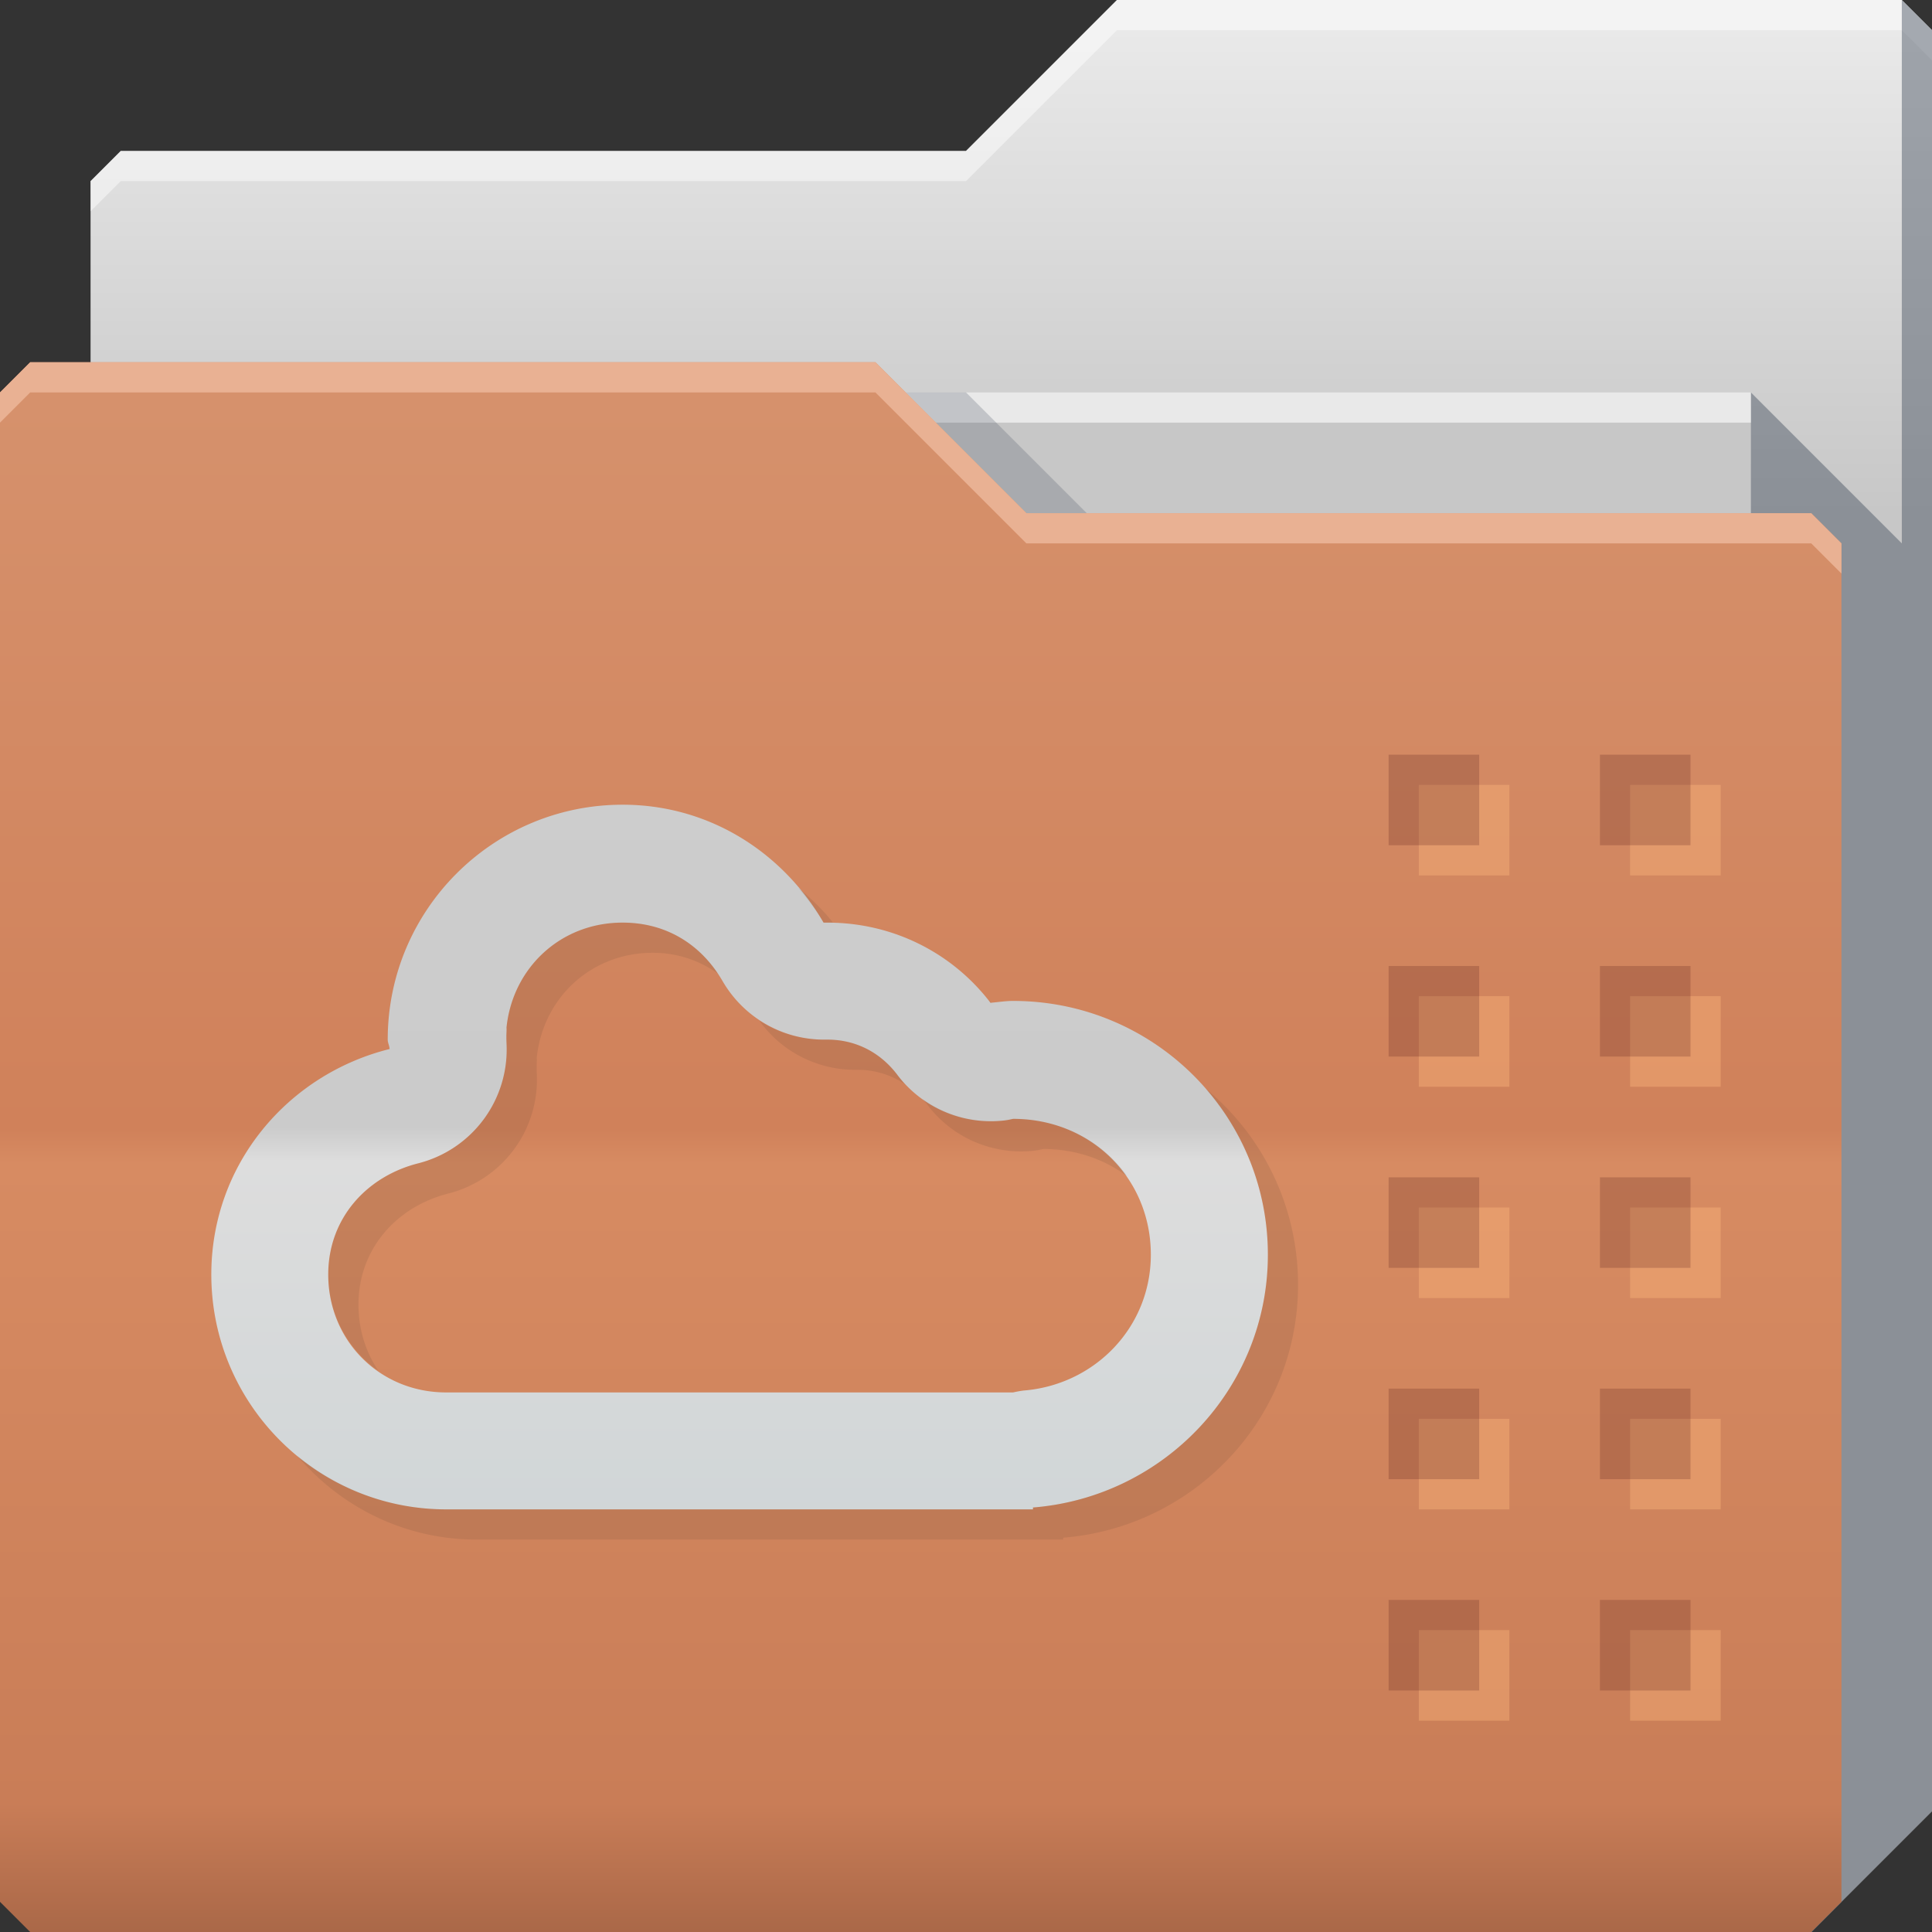 <?xml version="1.0" encoding="UTF-8" standalone="no"?>
<!-- Created with Inkscape (http://www.inkscape.org/) -->

<svg
   xmlns:dc="http://purl.org/dc/elements/1.1/"
   xmlns:cc="http://creativecommons.org/ns#"
   xmlns:rdf="http://www.w3.org/1999/02/22-rdf-syntax-ns#"
   xmlns:svg="http://www.w3.org/2000/svg"
   xmlns="http://www.w3.org/2000/svg"
   xmlns:xlink="http://www.w3.org/1999/xlink"
   xmlns:sodipodi="http://sodipodi.sourceforge.net/DTD/sodipodi-0.dtd"
   xmlns:inkscape="http://www.inkscape.org/namespaces/inkscape"
   id="svg13094"
   height="64"
   width="64"
   version="1.1"
   inkscape:version="0.48.3.1 r9886"
   sodipodi:docname="folder-meocloud.svg"
   inkscape:export-filename="folder.png"
   inkscape:export-xdpi="90"
   inkscape:export-ydpi="90">
  <rect width="100%" height="100%" fill="#333333" stroke="none"/>
  <sodipodi:namedview
     pagecolor="#ffffff"
     bordercolor="#666666"
     borderopacity="1"
     objecttolerance="10"
     gridtolerance="10"
     guidetolerance="10"
     inkscape:pageopacity="0"
     inkscape:pageshadow="2"
     inkscape:window-width="1920"
     inkscape:window-height="1023"
     id="namedview46"
     showgrid="true"
     inkscape:snap-bbox="true"
     inkscape:bbox-paths="true"
     inkscape:bbox-nodes="true"
     inkscape:snap-bbox-edge-midpoints="true"
     inkscape:snap-bbox-midpoints="true"
     inkscape:snap-nodes="true"
     inkscape:object-paths="true"
     inkscape:snap-intersection-paths="true"
     inkscape:object-nodes="true"
     inkscape:snap-smooth-nodes="true"
     inkscape:snap-midpoints="true"
     inkscape:snap-object-midpoints="true"
     inkscape:snap-center="true"
     fit-margin-top="0"
     fit-margin-left="0"
     fit-margin-right="0"
     fit-margin-bottom="0"
     inkscape:zoom="14.75"
     inkscape:cx="29.801093"
     inkscape:cy="27.051711"
     inkscape:window-x="-10"
     inkscape:window-y="35"
     inkscape:window-maximized="1"
     inkscape:current-layer="g3045"
     showguides="true"
     inkscape:guide-bbox="true"
     inkscape:snap-page="true"
     inkscape:snap-global="true">
    <inkscape:grid
       type="xygrid"
       id="grid3023"
       empspacing="5"
       visible="true"
       enabled="true"
       snapvisiblegridlinesonly="true"
       originx="-80px"
       originy="-75px" />
  </sodipodi:namedview>
  <defs
     id="defs11">
    <linearGradient
       id="linearGradient3841-4-4">
      <stop
         style="stop-color:#a17c48;stop-opacity:1;"
         offset="0"
         id="stop3843-9-9" />
      <stop
         style="stop-color:#be965e;stop-opacity:1;"
         offset="1"
         id="stop3845-3-7" />
    </linearGradient>
    <linearGradient
       inkscape:collect="always"
       xlink:href="#linearGradient3969-5"
       id="linearGradient3918-9"
       gradientUnits="userSpaceOnUse"
       x1="29.875"
       y1="64.082"
       x2="29.875"
       y2="12.082" />
    <linearGradient
       id="linearGradient3969-5">
      <stop
         style="stop-color:#b3915e;stop-opacity:1;"
         offset="0"
         id="stop3971-52" />
      <stop
         id="stop3977-7"
         offset="0.082"
         style="stop-color:#caa36b;stop-opacity:1;" />
      <stop
         style="stop-color:#d0a973;stop-opacity:1;"
         offset="0.49"
         id="stop3979-2" />
      <stop
         id="stop3981-6"
         offset="0.511"
         style="stop-color:#c9a16b;stop-opacity:1;" />
      <stop
         style="stop-color:#c79e65;stop-opacity:1;"
         offset="1"
         id="stop3973-4" />
    </linearGradient>
    <linearGradient
       y2="32.976"
       x2="77.278"
       y1="48.976"
       x1="77.278"
       gradientTransform="translate(-33.625,-31.894)"
       gradientUnits="userSpaceOnUse"
       id="linearGradient3100"
       xlink:href="#linearGradient3841-4-4"
       inkscape:collect="always" />
    <linearGradient
       inkscape:collect="always"
       xlink:href="#linearGradient4069-9-1"
       id="linearGradient3950-5-8-7"
       gradientUnits="userSpaceOnUse"
       x1="21.296"
       y1="64"
       x2="21.296"
       y2="12"
       gradientTransform="translate(-0.625,0.082)" />
    <linearGradient
       id="linearGradient4069-9-1">
      <stop
         offset="0"
         style="stop-color:#b3b3b3;stop-opacity:1"
         id="stop4071-5-8" />
      <stop
         id="stop4073-6-2"
         style="stop-color:#c5cfd2;stop-opacity:1"
         offset="0.057" />
      <stop
         offset="0.491"
         style="stop-color:#dddddd;stop-opacity:1"
         id="stop4075-0-0" />
      <stop
         offset="0.513"
         style="stop-color:#cbcbcb;stop-opacity:1"
         id="stop4077-4-2-2" />
      <stop
         offset="1"
         style="stop-color:#cfcfcf;stop-opacity:1"
         id="stop4079-8-5" />
    </linearGradient>
    <linearGradient
       id="linearGradient3841-4">
      <stop
         style="stop-color:#c7c7c7;stop-opacity:1"
         offset="0"
         id="stop3843-9" />
      <stop
         style="stop-color:#e9e9e9;stop-opacity:1"
         offset="1"
         id="stop3845-3" />
    </linearGradient>
    <linearGradient
       inkscape:collect="always"
       xlink:href="#linearGradient3815"
       id="linearGradient3918"
       gradientUnits="userSpaceOnUse"
       x1="29.875"
       y1="64.082"
       x2="29.875"
       y2="12.082" />
    <linearGradient
       id="linearGradient3815">
      <stop
         id="stop3817"
         offset="0"
         style="stop-color:#aa6848;stop-opacity:1" />
      <stop
         style="stop-color:#c97d57;stop-opacity:1"
         offset="0.082"
         id="stop3819" />
      <stop
         id="stop3821"
         offset="0.49"
         style="stop-color:#d78b62;stop-opacity:1" />
      <stop
         style="stop-color:#d0815a;stop-opacity:1"
         offset="0.511"
         id="stop3823" />
      <stop
         id="stop3825"
         offset="1"
         style="stop-color:#d6926d;stop-opacity:1;" />
    </linearGradient>
    <linearGradient
       y2="32.976"
       x2="77.278"
       y1="48.976"
       x1="77.278"
       gradientTransform="translate(-33.625,-31.894)"
       gradientUnits="userSpaceOnUse"
       id="linearGradient3119"
       xlink:href="#linearGradient3841-4"
       inkscape:collect="always" />
    <linearGradient
       inkscape:collect="always"
       xlink:href="#linearGradient4069-9-1-6"
       id="linearGradient3950-5-8-7-3"
       gradientUnits="userSpaceOnUse"
       x1="21.296"
       y1="64"
       x2="21.296"
       y2="12"
       gradientTransform="translate(-0.625,0.082)" />
    <linearGradient
       id="linearGradient4069-9-1-6">
      <stop
         offset="0"
         style="stop-color:#b3b3b3;stop-opacity:1"
         id="stop4071-5-8-2" />
      <stop
         id="stop4073-6-2-6"
         style="stop-color:#c5cfd2;stop-opacity:1"
         offset="0.057" />
      <stop
         offset="0.491"
         style="stop-color:#dddddd;stop-opacity:1"
         id="stop4075-0-0-3" />
      <stop
         offset="0.513"
         style="stop-color:#cbcbcb;stop-opacity:1"
         id="stop4077-4-2-2-5" />
      <stop
         offset="1"
         style="stop-color:#cfcfcf;stop-opacity:1"
         id="stop4079-8-5-6" />
    </linearGradient>
  </defs>
  <g
     id="g3043"
     inkscape:export-filename="folder.png"
     inkscape:export-xdpi="90"
     inkscape:export-ydpi="90"
     transform="translate(-0.625,0.082)" />
  <g
     id="g3045"
     inkscape:export-filename="folder.png"
     inkscape:export-xdpi="90"
     inkscape:export-ydpi="90"
     transform="translate(0.625,-0.082)">
    <path
       style="color:#000000;fill:url(#linearGradient3119);fill-opacity:1;fill-rule:nonzero;stroke:none;marker:none;visibility:visible;display:inline;overflow:visible;enable-background:accumulate"
       d="m 2.375,6.082 -10e-8,58 57,-10e-7 4,-4 0,-59 -1,-1 -26,0 -5,5 -28,1e-7 z"
       id="path3833"
       inkscape:connector-curvature="0"
       sodipodi:nodetypes="cccccccccc" />
    <path
       style="color:#000000;fill:#ffffff;fill-opacity:0.467;fill-rule:nonzero;stroke:none;stroke-width:1;marker:none;visibility:visible;display:inline;overflow:visible;enable-background:accumulate"
       d="m 36.375,0.082 -5,5 -28,0 -1,1 0,1 1,-1 28,0 5,-5 26,0 1,1 0,-1 -1,-1 -26,0 z"
       id="path3800"
       inkscape:connector-curvature="0" />
    <path
       sodipodi:nodetypes="ccccc"
       d="m 6.375,13.082 51,0 0,31 -51,0 z"
       id="path3920"
       inkscape:connector-curvature="0"
       style="fill:#c7c7c7;fill-opacity:1;fill-rule:nonzero" />
    <path
       sodipodi:nodetypes="cccccccc"
       id="path3802"
       d="m 57.375,13.082 0,51 2,0 4,-4 0,-59 -1,-1 0,18 z"
       inkscape:connector-curvature="0"
       style="fill:#3e4959;fill-opacity:0.432" />
    <path
       inkscape:connector-curvature="0"
       id="path4253"
       d="m 6.375,13.082 51,0 0,1 -51,0 z"
       style="fill:#ffffff;fill-opacity:0.602;fill-rule:nonzero"
       sodipodi:nodetypes="ccccc" />
    <path
       style="color:#000000;fill:#3e4959;fill-opacity:0.23;fill-rule:nonzero;stroke-width:1;stroke-linecap:butt;stroke-linejoin:miter;stroke-miterlimit:4;stroke-opacity:1;stroke-dasharray:none;stroke-dashoffset:0;marker:none;visibility:visible;display:inline;overflow:visible;enable-background:accumulate"
       d="m 29.375,13.082 4,4 2,0 -4,-4 z"
       id="path3982"
       inkscape:connector-curvature="0"
       sodipodi:nodetypes="ccccc" />
    <path
       id="path3916"
       d="m -0.625,13.082 0,50 1,1 59,0 1,-1 0,-45 -1,-1 -26,1e-6 -5,-5 -28,-10e-7 z"
       inkscape:connector-curvature="0"
       style="color:#000000;fill:url(#linearGradient3918);fill-opacity:1;fill-rule:nonzero;stroke-width:1;stroke-linecap:butt;stroke-linejoin:miter;stroke-miterlimit:4;stroke-opacity:1;stroke-dasharray:none;stroke-dashoffset:0;marker:none;visibility:visible;display:inline;overflow:visible;enable-background:accumulate"
       sodipodi:nodetypes="ccccccccccc"
       inkscape:export-xdpi="90"
       inkscape:export-ydpi="90" />
    <path
       style="color:#000000;fill:#e9b193;fill-opacity:1;fill-rule:nonzero;stroke-width:1;stroke-linecap:butt;stroke-linejoin:miter;stroke-miterlimit:4;stroke-opacity:1;stroke-dasharray:none;stroke-dashoffset:0;marker:none;visibility:visible;display:inline;overflow:visible;enable-background:accumulate"
       d="m 0.375,12.082 -1,1 0,1 1,-1 28,0 5,5 26,0 1,1 0,-1 -1,-1 -26,0 -5,-5 -28,0 z"
       id="path3046"
       inkscape:connector-curvature="0" />
    <g
       id="g3921">
      <g
         id="g3834"
         transform="translate(-3,3)">
        <rect
           y="23.082"
           x="49.375"
           height="3"
           width="3"
           id="rect3836"
           style="color:#000000;fill:#ffb87d;fill-opacity:0.386;fill-rule:nonzero;stroke:none;stroke-width:1;marker:none;visibility:visible;display:inline;overflow:visible;enable-background:accumulate" />
        <rect
           style="color:#000000;fill:#501616;fill-opacity:0.211;fill-rule:nonzero;stroke:none;stroke-width:1;marker:none;visibility:visible;display:inline;overflow:visible;enable-background:accumulate"
           id="rect3884"
           width="3"
           height="3"
           x="48.375"
           y="22.082" />
      </g>
      <use
         x="0"
         y="0"
         xlink:href="#g3834"
         id="use3905"
         transform="translate(7,-2.0019555e-8)"
         width="64"
         height="64" />
      <use
         height="64"
         width="64"
         transform="translate(7,7)"
         id="use3909"
         xlink:href="#g3834"
         y="0"
         x="0" />
      <use
         height="64"
         width="64"
         transform="translate(7,14)"
         id="use3913"
         xlink:href="#g3834"
         y="0"
         x="0" />
      <use
         height="64"
         width="64"
         transform="translate(7,21)"
         id="use3917"
         xlink:href="#g3834"
         y="0"
         x="0" />
      <use
         x="0"
         y="0"
         xlink:href="#g3834"
         id="use3907"
         transform="translate(7,28)"
         width="64"
         height="64" />
      <use
         x="0"
         y="0"
         xlink:href="#g3834"
         id="use3911"
         transform="translate(0,7)"
         width="64"
         height="64" />
      <use
         x="0"
         y="0"
         xlink:href="#g3834"
         id="use3915"
         transform="translate(0,14)"
         width="64"
         height="64" />
      <use
         x="0"
         y="0"
         xlink:href="#g3834"
         id="use3919"
         transform="translate(0,21)"
         width="64"
         height="64" />
      <use
         height="64"
         width="64"
         transform="translate(0,28)"
         id="use3903"
         xlink:href="#g3834"
         y="0"
         x="0" />
    </g>
    <path
       id="path3889"
       d="m 20,26.739 c -4.296,0 -7.781,3.486 -7.781,7.781 0,0.105 0.058,0.209 0.062,0.312 -3.382,0.844 -5.906,3.825 -5.906,7.469 0,4.295 3.486,7.781 7.781,7.781 l 19.438,0 0,-0.062 c 4.337,-0.345 7.781,-3.95 7.781,-8.375 0,-4.654 -3.784,-8.406 -8.438,-8.406 -0.25,0 -0.506,0.041 -0.75,0.062 -1.243,-1.629 -3.198,-2.656 -5.406,-2.656 -0.041,0 -0.085,-7.78e-4 -0.125,0 C 25.311,28.324 22.876,26.739 20,26.739 z m 0,3.906 c 1.463,0 2.618,0.74 3.312,1.938 a 3.889,3.889 0 0 0 3.406,1.938 c -0.051,9.73e-4 -0.023,0 0.062,0 0.981,0 1.777,0.454 2.312,1.156 a 3.889,3.889 0 0 0 3.469,1.531 c 0.205,-0.018 0.313,-0.052 0.375,-0.062 2.574,0 4.562,1.959 4.562,4.5 0,2.409 -1.861,4.312 -4.219,4.5 a 3.889,3.889 0 0 0 -0.344,0.062 l -18.781,0 c -2.194,0 -3.906,-1.712 -3.906,-3.906 0,-1.856 1.269,-3.256 3,-3.688 a 3.889,3.889 0 0 0 2.906,-3.969 c -0.014,-0.356 0.008,-0.351 0,-0.531 0.209,-1.978 1.798,-3.469 3.844,-3.469 z"
       style="color:#000000;fill:url(#linearGradient3950-5-8-7-3);fill-opacity:1;fill-rule:nonzero;stroke:none;stroke-width:1;marker:none;visibility:visible;display:inline;overflow:visible;enable-background:accumulate"
       inkscape:connector-curvature="0" />
    <path
       style="color:#000000;fill:#0b0e11;fill-opacity:0.079;fill-rule:nonzero;stroke:none;stroke-width:1;marker:none;visibility:visible;display:inline;overflow:visible;enable-background:accumulate;stroke-linecap:butt;stroke-linejoin:miter;stroke-miterlimit:4;stroke-opacity:1;stroke-dasharray:none;stroke-dashoffset:0"
       d="M 26.438 29.406 C 26.742 29.768 27.042 30.15 27.281 30.562 C 27.322 30.562 27.366 30.562 27.406 30.562 C 27.47 30.562 27.531 30.561 27.594 30.562 C 27.249 30.13 26.862 29.757 26.438 29.406 z M 20.625 30.562 C 18.58 30.562 16.99 32.054 16.781 34.031 C 16.79 34.212 16.767 34.206 16.781 34.562 A 3.889 3.889 0 0 1 13.875 38.531 C 12.144 38.963 10.875 40.363 10.875 42.219 C 10.875 43.558 11.535 44.706 12.531 45.406 C 12.115 44.784 11.875 44.041 11.875 43.219 C 11.875 41.363 13.144 39.963 14.875 39.531 A 3.889 3.889 0 0 0 17.781 35.562 C 17.767 35.206 17.79 35.212 17.781 35.031 C 17.99 33.054 19.58 31.562 21.625 31.562 C 22.456 31.562 23.177 31.824 23.781 32.25 C 23.076 31.199 21.985 30.562 20.625 30.562 z M 32.75 33.125 C 32.773 33.154 32.79 33.189 32.812 33.219 C 32.823 33.218 32.834 33.22 32.844 33.219 C 32.81 33.189 32.785 33.154 32.75 33.125 z M 25.156 33.812 A 3.889 3.889 0 0 0 28.344 35.438 C 28.293 35.438 28.321 35.438 28.406 35.438 C 29.004 35.438 29.526 35.616 29.969 35.906 A 3.889 3.889 0 0 1 29.719 35.594 C 29.183 34.891 28.388 34.438 27.406 34.438 C 27.321 34.438 27.293 34.438 27.344 34.438 A 3.889 3.889 0 0 1 25.156 33.812 z M 39.938 36.062 C 41.22 37.536 42 39.454 42 41.562 C 42 45.988 38.555 49.592 34.219 49.938 L 34.219 50 L 14.781 50 C 12.902 50 11.189 49.329 9.844 48.219 C 11.271 49.91 13.396 51 15.781 51 L 35.219 51 L 35.219 50.938 C 39.555 50.592 43 46.988 43 42.562 C 43 39.945 41.813 37.602 39.938 36.062 z M 30.562 36.406 C 30.618 36.468 30.668 36.527 30.719 36.594 A 3.889 3.889 0 0 0 34.188 38.125 C 34.393 38.107 34.5 38.073 34.562 38.062 C 35.625 38.062 36.58 38.398 37.344 38.969 C 36.53 37.807 35.146 37.062 33.562 37.062 C 33.5 37.073 33.393 37.107 33.188 37.125 A 3.889 3.889 0 0 1 30.562 36.406 z "
       transform="translate(-0.625,0.082)"
       id="path3901" />
  </g>
</svg>
